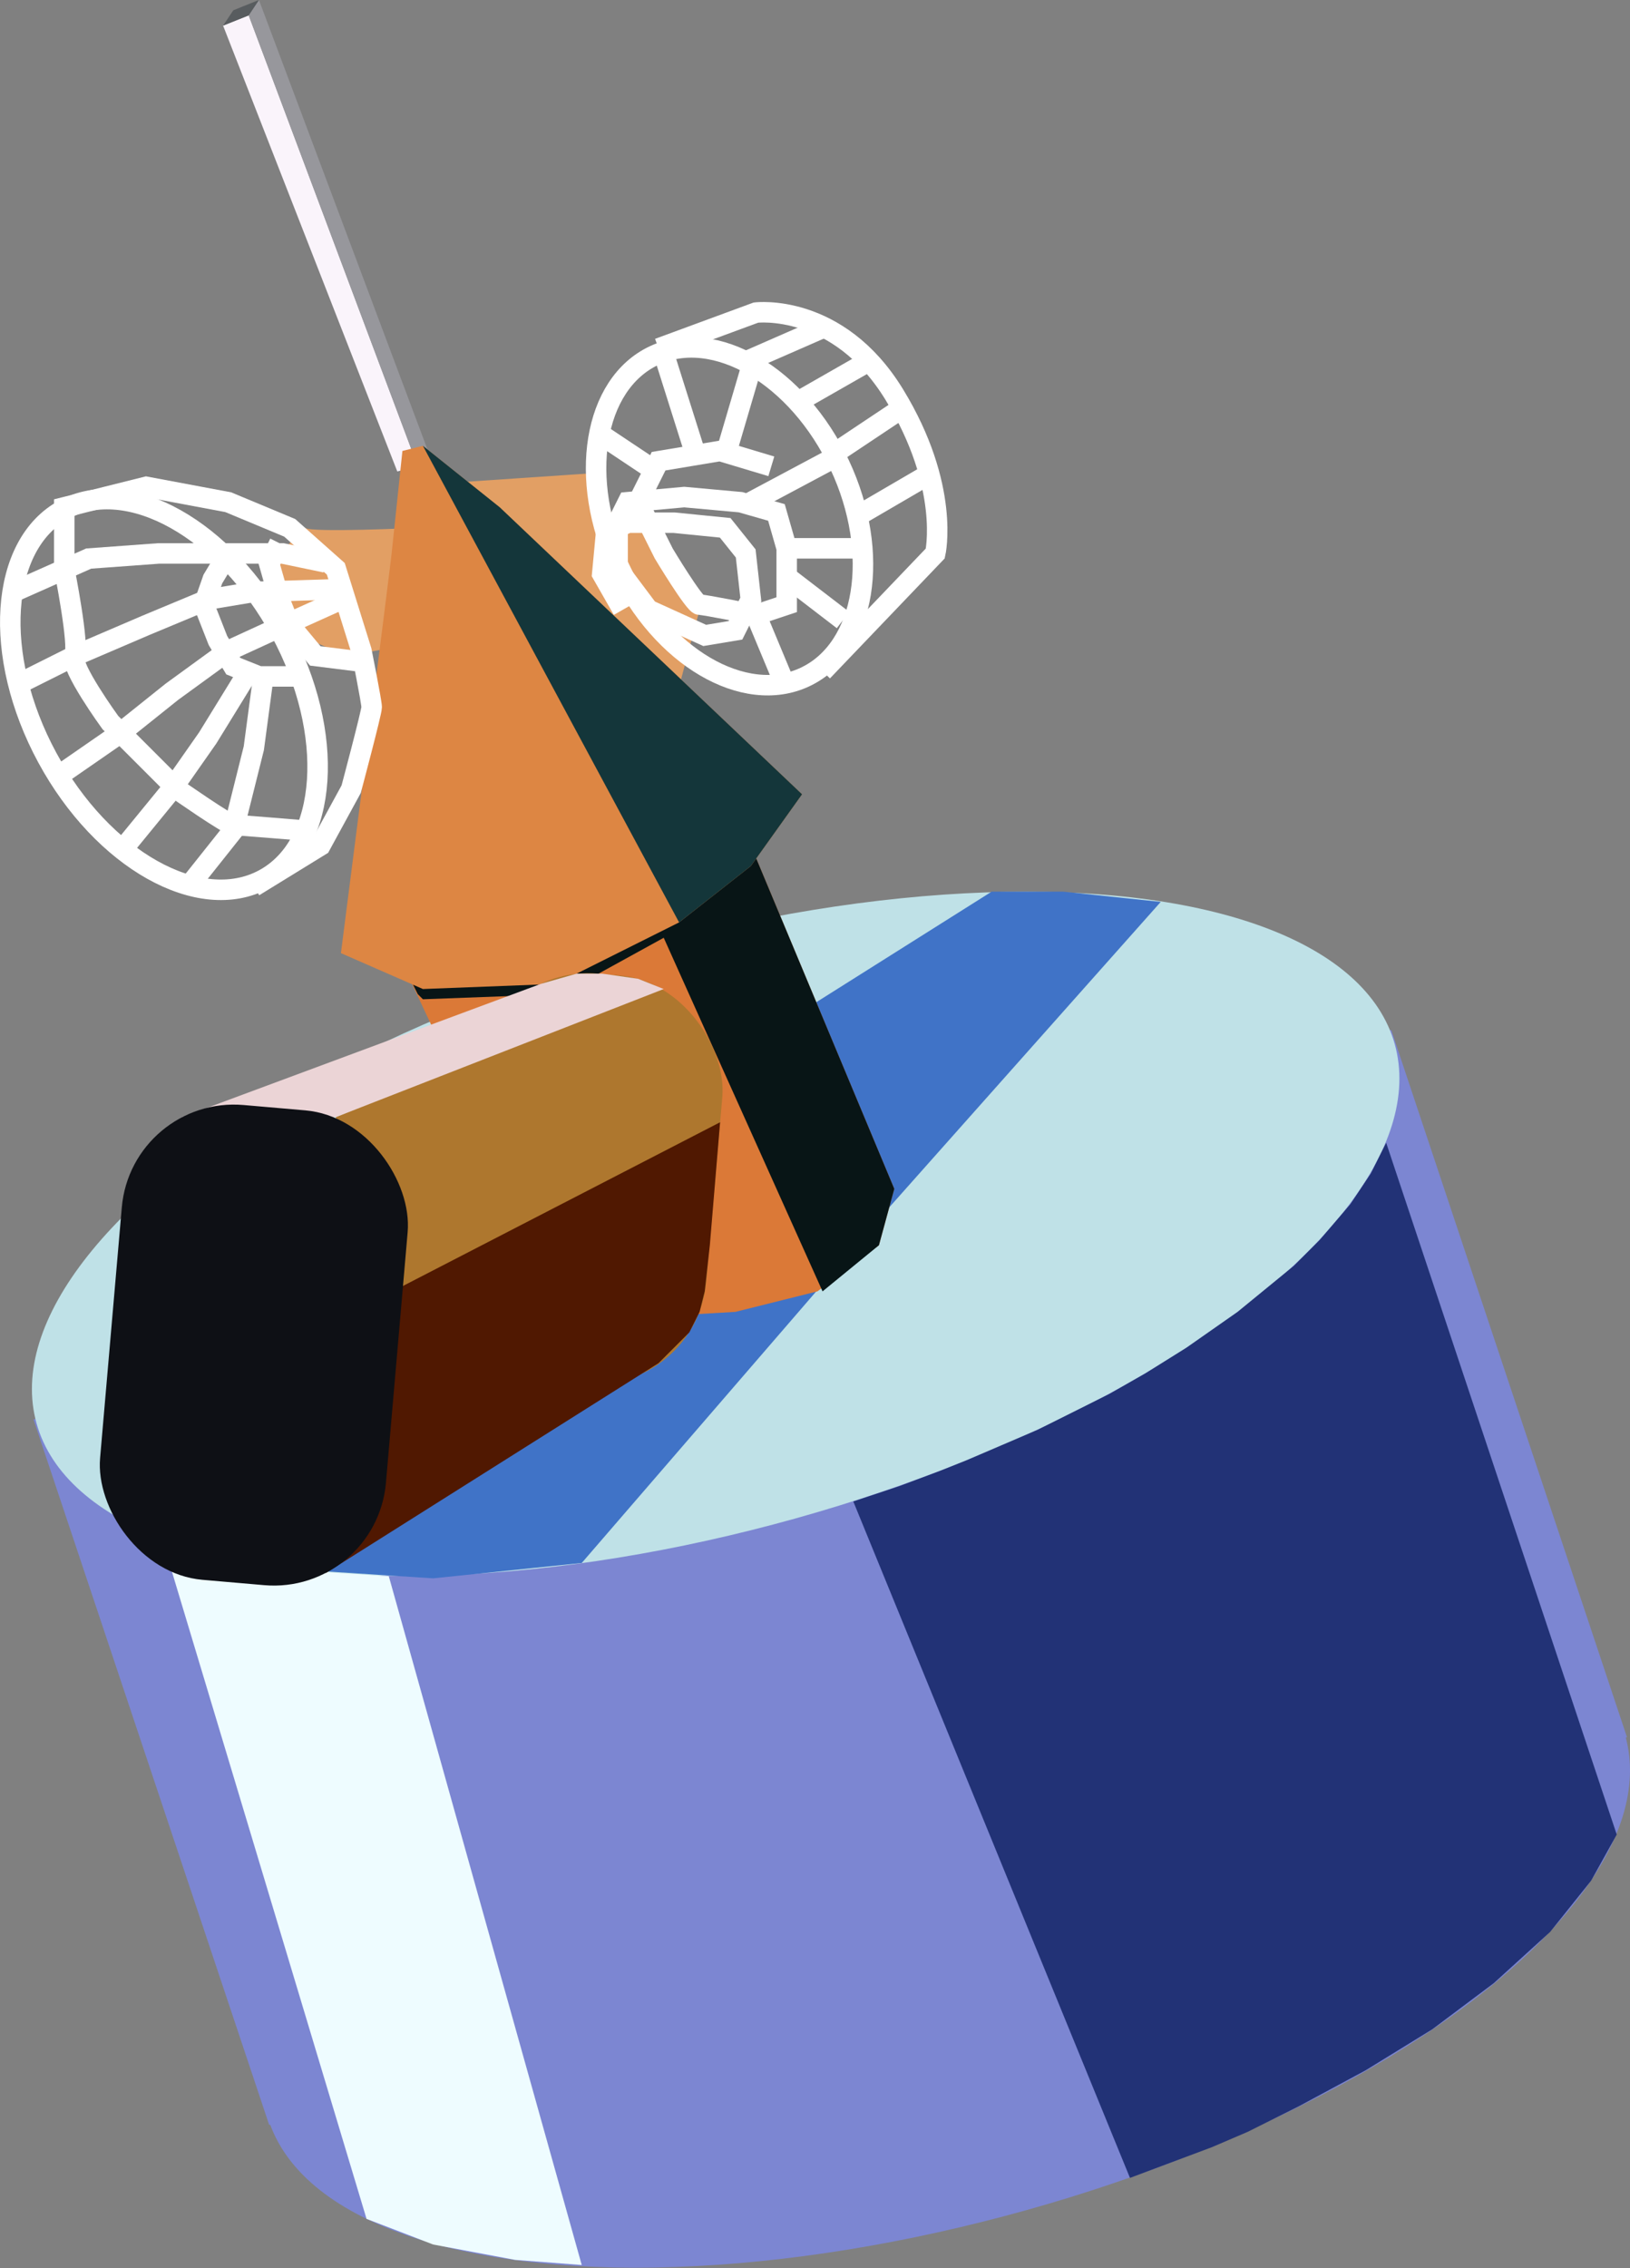 <svg xmlns="http://www.w3.org/2000/svg" viewBox="0 0 318.13 442.58"><rect x="0" y="0" width="318.13" height="442.58" fill="#808080" stroke="none"/><defs><style>.cls-1{fill:#7c86d2;}.cls-2{fill:#bfe1e7;}.cls-3{fill:#4073c7;}.cls-4{fill:#223276;}.cls-5{fill:#eefcff;}.cls-6{fill:#e29f64;}.cls-7{fill:#db7937;}.cls-8{fill:#081516;}.cls-9{fill:#faf4fb;}.cls-10{fill:#97979c;}.cls-11{fill:#585c5f;}.cls-12{fill:#dd8643;}.cls-13{fill:#14363a;}.cls-14{fill:#ae772e;}.cls-15{fill:#501801;}.cls-16{fill:#ebd4d6;}.cls-17{fill:#0e1015;}.cls-18{fill:none;stroke:#fff;stroke-miterlimit:10;stroke-width:4px;}</style></defs><title>meo</title><g id="Layer_4" data-name="Layer 4"><ellipse class="cls-1" cx="700.12" cy="506.82" rx="137.61" ry="57.69" transform="translate(-625.94 75.89) rotate(-15.6)"/><polygon class="cls-1" points="6.54 277 52.54 414.67 317.54 339 271.54 201 6.54 277"/></g><g id="Layer_2" data-name="Layer 2"><ellipse class="cls-2" cx="655.12" cy="371.82" rx="137.61" ry="57.69" transform="translate(-591.3 58.82) rotate(-15.6)"/></g><g id="Layer_3" data-name="Layer 3"><path class="cls-3" d="M742,307l-56,63-57,66-29,3-31-2,80-74,14-29,46-29h14Z" transform="translate(-515.46 -131)"/><polygon class="cls-4" points="270.54 223 315.54 358 310.54 367 302.54 377 291.54 387 279.54 396 266.54 404 253.54 411 243.54 416 236.54 419 220.54 425 166.54 293 175.54 290 183.54 287 188.54 285 195.54 282 202.54 279 212.54 274 216.54 272 223.54 268 231.54 263 241.54 256 252.54 247 257.54 242 263.54 235 267.54 229 270.54 223"/><polygon class="cls-5" points="113.54 442 100.54 441 84.54 438 71.54 433 31.54 300 43.54 304 58.96 306.5 75.88 307.58 113.54 442"/></g><g id="Layer_19" data-name="Layer 19"><path class="cls-6" d="M575,234c1,1,22,0,22,0l3,22-17,3-9-4-4-9v-7Z" transform="translate(-515.46 -131)"/><path class="cls-6" d="M648,265a111.16,111.16,0,0,0-40.43-7.71L606.65,225l25-1.69L636,234l7,1,9,15Z" transform="translate(-515.46 -131)"/></g><g id="Layer_8" data-name="Layer 8"><polygon class="cls-7" points="146.54 165 174.54 232 171.54 243 159.54 252 143.54 256 126.54 257 108.54 252 78.54 188 146.54 165"/></g><g id="Layer_9" data-name="Layer 9"><path class="cls-8" d="M690,363l-3,11-11,9-31-69-20,11-27,1-1-1-2-4,67-25Z" transform="translate(-515.46 -131)"/></g><g id="Layer_15" data-name="Layer 15"><polygon class="cls-9" points="81.54 91 48.54 3 43.54 5 77.54 92 81.54 91"/></g><g id="Layer_16" data-name="Layer 16"><polygon class="cls-10" points="81.54 91 83.54 88 50.54 0 48.54 3 81.54 91"/></g><g id="Layer_17" data-name="Layer 17"><polygon class="cls-11" points="50.54 0 45.54 2 43.54 5 48.54 3 50.54 0"/></g><g id="Layer_6" data-name="Layer 6"><path class="cls-12" d="M592,238c0,1-10,79-10,79l16,7,26-1,24-12,14-11,10-14-59-56-15-12-4,1Z" transform="translate(-515.46 -131)"/></g><g id="Layer_7" data-name="Layer 7"><path class="cls-13" d="M598,218l50,93,14-11,10-14-59-56Z" transform="translate(-515.46 -131)"/></g><g id="Layer_11" data-name="Layer 11"><rect class="cls-14" x="606.79" y="321.04" width="48.16" height="79.98" rx="21.96" ry="21.96" transform="translate(-481.94 -184.1) rotate(4.95)"/></g><g id="Layer_14" data-name="Layer 14"><polygon class="cls-14" points="123.54 194 134.54 223 72.54 260 65.54 218 123.54 194"/></g><g id="Layer_13" data-name="Layer 13"><polygon class="cls-15" points="128.54 266 63.54 307 78.54 251 140.54 219 138.54 243 137.54 252 136.54 256 134.54 260 128.54 266"/></g><g id="Layer_12" data-name="Layer 12"><polygon class="cls-16" points="105.54 192 35.54 218 65.54 218 129.54 193 124.54 191 117.54 190 112.54 190 105.54 192"/></g><g id="Layer_10" data-name="Layer 10"><rect class="cls-17" x="537" y="347" width="56" height="93" rx="21.96" ry="21.96" transform="translate(-479.39 -178.3) rotate(4.95)"/></g><g id="Layer_18" data-name="Layer 18"><ellipse class="cls-18" cx="547.45" cy="266.57" rx="25.89" ry="41.01" transform="translate(-576.34 161.73) rotate(-28.43)"/><polyline class="cls-18" points="1.54 116 17.31 109 30.97 108 43.58 108 55.14 108 63.54 109.75"/><polyline class="cls-18" points="65.54 115 49.54 115.5 40.54 117 28.54 122 14.54 128 2.54 134"/><polyline class="cls-18" points="10.54 152 23.54 143 33.54 135 44.54 127 53.79 122.75 66.54 117"/><polyline class="cls-18" points="69.54 129 61.54 128 56.54 122 54.54 117 52.54 110 54.54 106"/><polyline class="cls-18" points="24.54 165 33.54 154 40.54 144 48.54 131"/><polyline class="cls-18" points="36.79 173 45.54 162 49.54 146 51.54 131"/><polyline class="cls-18" points="57.54 132 50.54 132 45.54 130 42.54 125 39.79 118 41.54 113 44.54 108"/><path class="cls-18" d="M574,293s-12-1-13-1-11-7-11-7l-13-13s-8-11-7-13-2-17-2-17V230l16-4,16,3,12,5,9,8,5,16s2,10,2,11-4,16-4,16l-6,11-13,8" transform="translate(-515.46 -131)"/><ellipse class="cls-18" cx="657.84" cy="231.78" rx="23.73" ry="34.65" transform="translate(-551.61 170.4) rotate(-25.14)"/><path class="cls-18" d="M676,262l22-23s3-13-8-31-27-16-27-16l-19,7" transform="translate(-515.46 -131)"/><line class="cls-18" x1="160.54" y1="64" x2="144.54" y2="71"/><line class="cls-18" x1="169.54" y1="70.5" x2="155.54" y2="78.5"/><line class="cls-18" x1="175.54" y1="80" x2="163.54" y2="88"/><line class="cls-18" x1="180.54" y1="93" x2="168.54" y2="100"/><path class="cls-18" d="M666,222l-10-3-12,2-4,8,5,10s6,10,7,10,11,2,11,2l6-2V238l-2-7-7-2-11-1-11,1-2,4v9l6,8,11,5,6-1,3-6-1-9-4-5-10-1h-9l-4.25,2-.75,8,4,7" transform="translate(-515.46 -131)"/><line class="cls-18" x1="129.54" y1="69" x2="135.54" y2="88"/><line class="cls-18" x1="168.29" y1="107" x2="153.54" y2="107"/><line class="cls-18" x1="161.54" y1="90" x2="146.54" y2="98"/><line class="cls-18" x1="146.54" y1="72" x2="141.54" y2="89"/><line class="cls-18" x1="117.54" y1="85" x2="126.54" y2="91"/><line class="cls-18" x1="164.54" y1="121" x2="153.79" y2="112.75"/><line class="cls-18" x1="152.54" y1="132" x2="147.54" y2="120"/></g></svg>